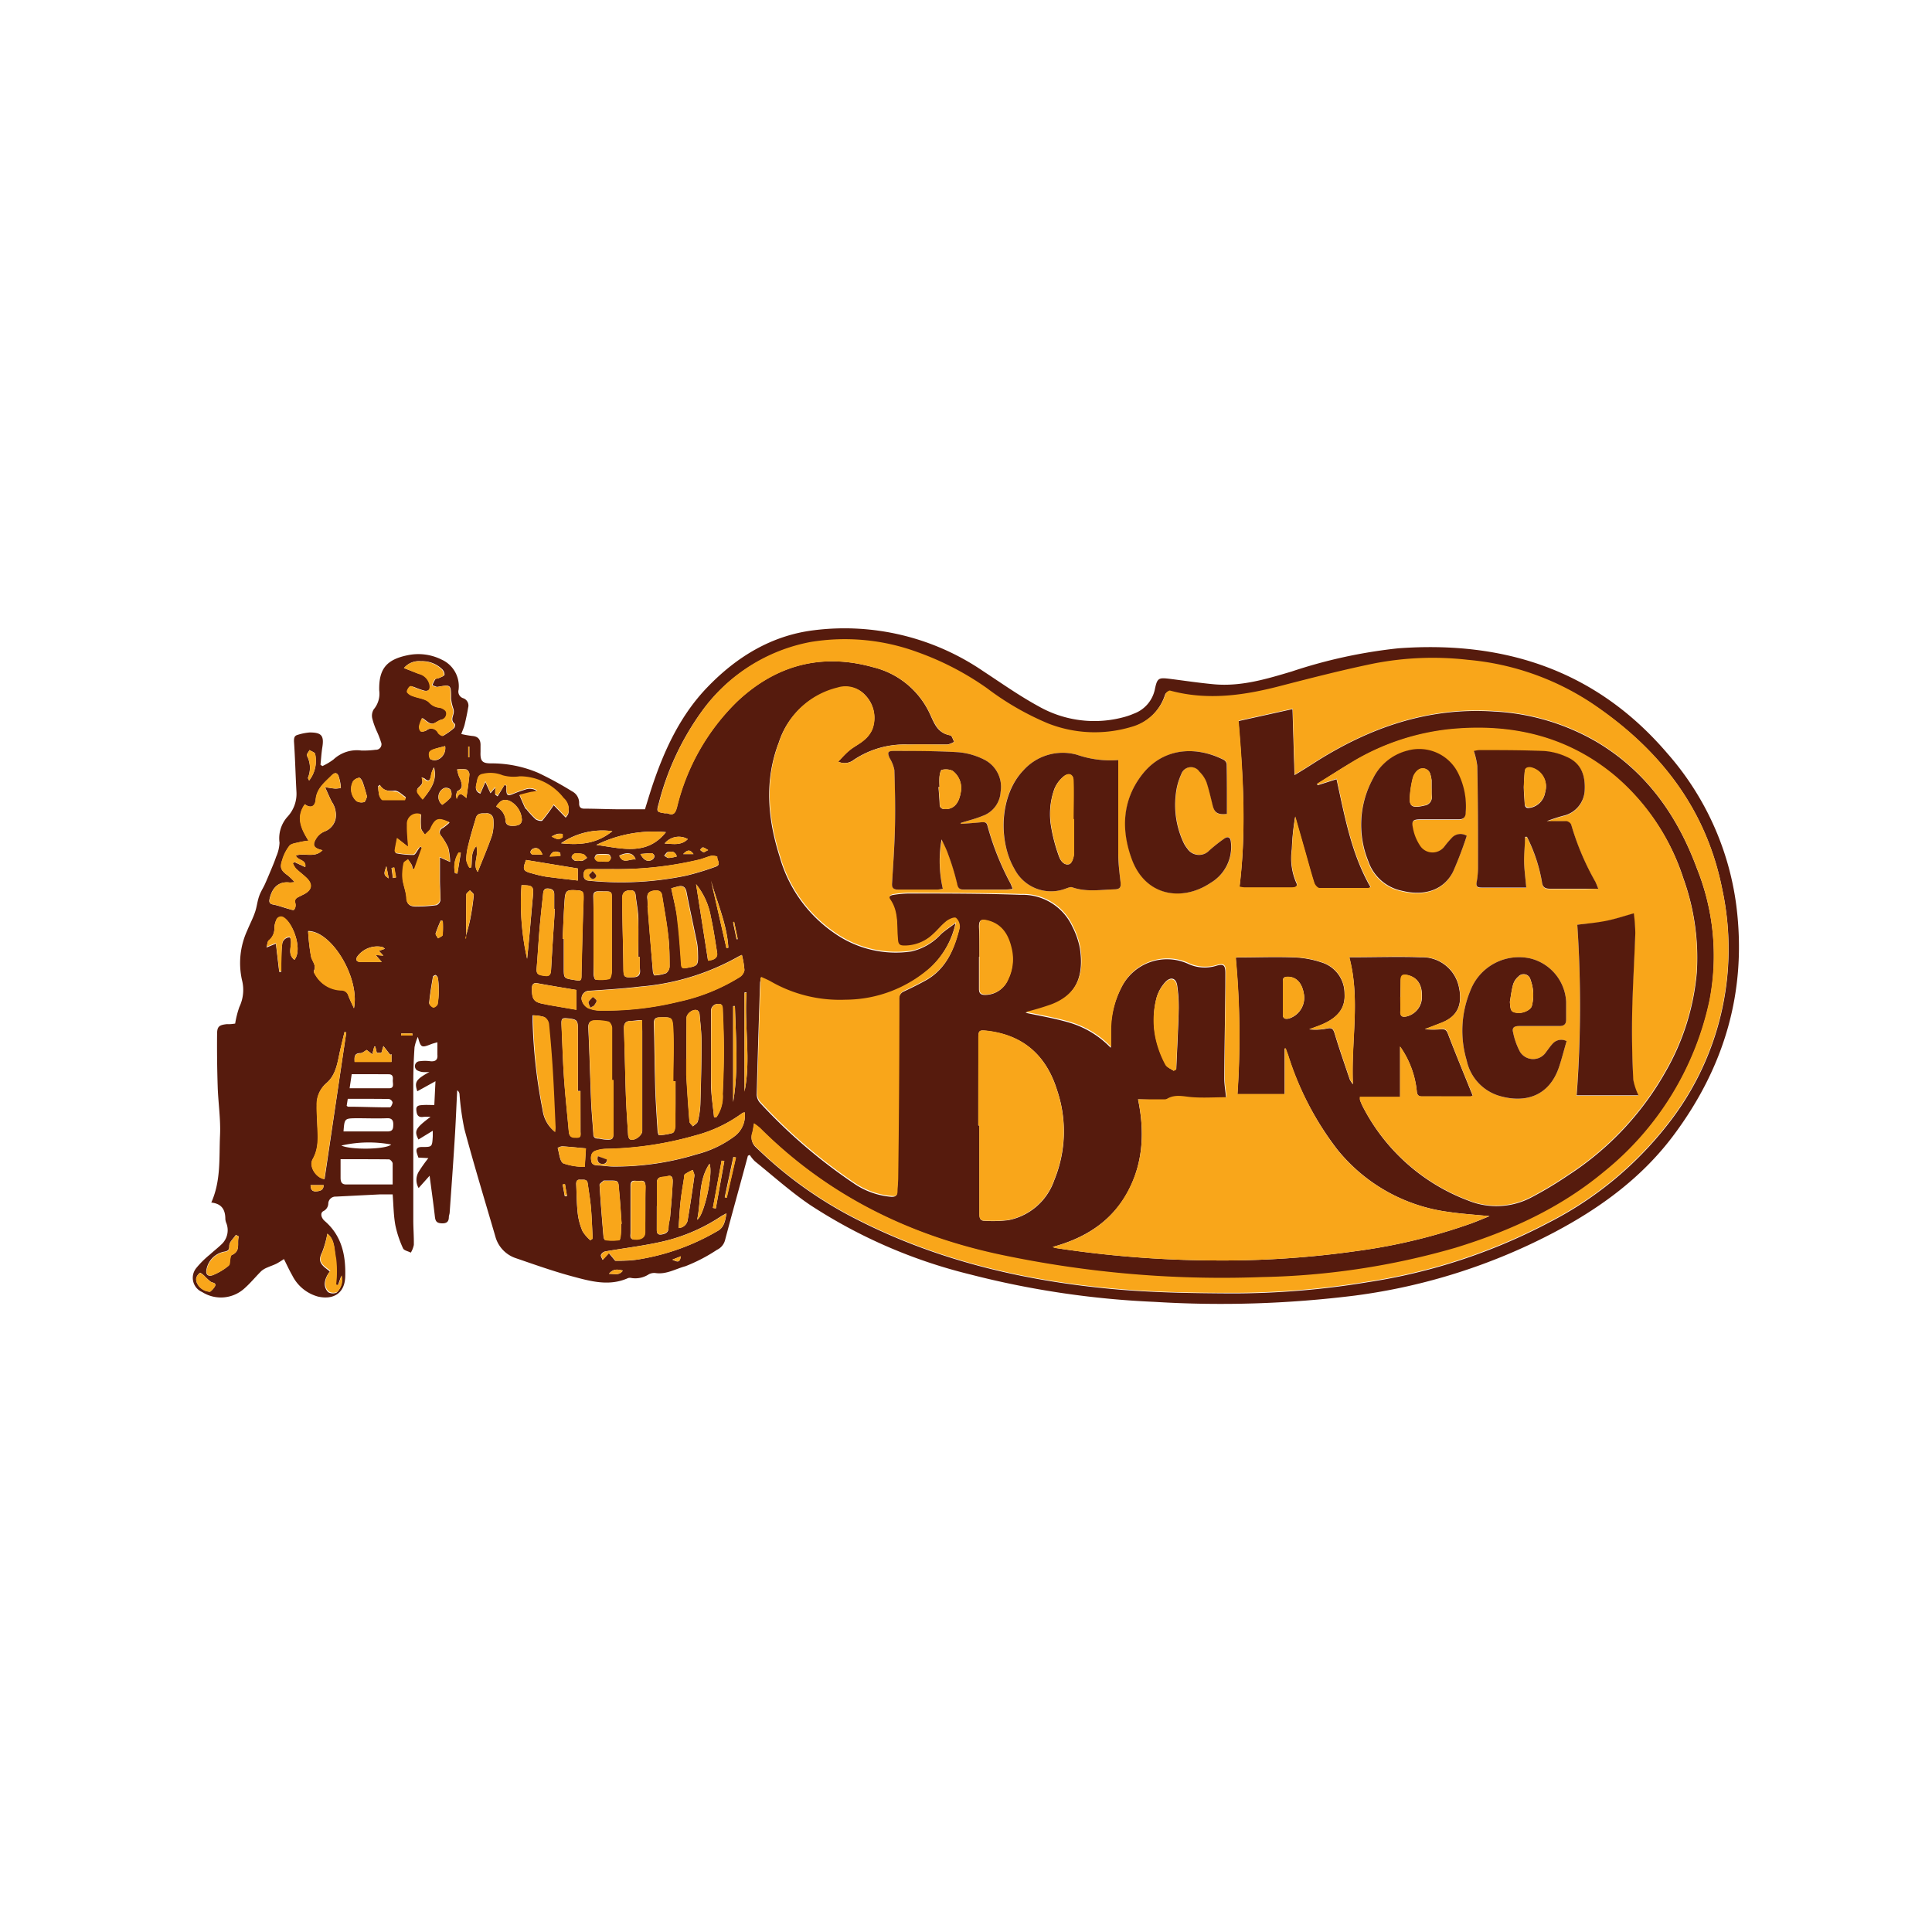 <svg xmlns="http://www.w3.org/2000/svg" viewBox="0 0 250 250"><defs><style>.a{fill:#561b0d;}.b{fill:#f9a61a;}</style></defs><title>Midscale</title><path class="a" d="M30.43,132.45a12.5,12.5,0,0,1,.54-2.14,5.12,5.12,0,0,0,.34-3.5,10.09,10.09,0,0,1,.68-6.4c.32-.79.73-1.55,1-2.35.23-.63.29-1.33.51-2s.52-1.08.77-1.63.56-1.29.83-1.94.45-1.07.63-1.62a5,5,0,0,0,.44-1.82,4.19,4.19,0,0,1,1-3.33,4.35,4.35,0,0,0,1.19-3.26c-.12-2.18-.17-4.36-.32-6.54,0-.48.07-.72.48-.83a7,7,0,0,1,1.55-.31c1.54,0,1.88.41,1.64,1.92-.12.75-.16,1.5-.24,2.26l.25.17a7.85,7.85,0,0,0,1.44-.86,4.43,4.43,0,0,1,3.61-1.15,11.92,11.92,0,0,0,1.83-.1.71.71,0,0,0,.7-1,11.71,11.71,0,0,0-.55-1.41A9.84,9.84,0,0,1,48.18,93a1.57,1.57,0,0,1,.18-1.21,3.13,3.13,0,0,0,.71-2.45c-.06-2.79.94-4,3.71-4.56a6.72,6.72,0,0,1,4.36.57,3.77,3.77,0,0,1,2.2,3.91.9.9,0,0,0,.57,1.08,1,1,0,0,1,.67,1.22c-.12.73-.28,1.46-.45,2.18-.09.38-.26.74-.44,1.24a12.57,12.57,0,0,0,1.39.25c.82.05,1.13.5,1.1,1.26,0,.27,0,.53,0,.8-.05,1.19.21,1.5,1.4,1.49A15.4,15.4,0,0,1,69.63,100a44.72,44.72,0,0,1,4.4,2.4,1.68,1.68,0,0,1,.91,1.57c0,.46.19.67.66.67,1.44,0,2.88.07,4.32.08,1.14,0,2.29,0,3.54,0,.26-.84.54-1.77.84-2.7,1.59-4.83,3.69-9.43,7.26-13.12,3.76-3.9,8.28-6.68,13.78-7.35a31.8,31.8,0,0,1,21.84,5.27c2.38,1.56,4.72,3.22,7.22,4.58a14.59,14.59,0,0,0,11.15,1.36,8.19,8.19,0,0,0,1.13-.4,4.27,4.27,0,0,0,2.76-3.17c.31-1.48.48-1.53,2-1.34,1.9.24,3.8.53,5.71.7,3.48.3,6.75-.69,10-1.66a65.13,65.13,0,0,1,13.8-3c13.71-1,25.59,2.83,34.78,13.57a37,37,0,0,1,8.95,19.73c1.39,11-1.5,20.81-8.05,29.62-4.09,5.51-9.48,9.46-15.49,12.64a76.64,76.64,0,0,1-25.76,8.19,139.91,139.91,0,0,1-26,.82,115.12,115.12,0,0,1-23.84-3.55,66.68,66.68,0,0,1-20.73-9c-2.5-1.7-4.78-3.75-7.14-5.65a4.76,4.76,0,0,1-.65-.81l-.24.1-.67,2.48c-.76,2.8-1.54,5.6-2.28,8.41a1.92,1.92,0,0,1-1.06,1.29,21.42,21.42,0,0,1-4.08,2.12c-1.24.33-2.43,1.07-3.81.89a1.5,1.5,0,0,0-.92.15,3.18,3.18,0,0,1-2.21.49.9.9,0,0,0-.47,0c-2.46,1.11-4.89.41-7.27-.23s-4.83-1.51-7.22-2.33a4.08,4.08,0,0,1-2.7-2.85c-1.35-4.62-2.76-9.24-4-13.88a34.83,34.83,0,0,1-.63-4.51.64.64,0,0,0-.3-.49c-.11,2.14-.19,4.29-.33,6.43-.19,3.11-.42,6.22-.64,9.33,0,.21-.1.42-.11.63,0,.58-.26.84-.89.82s-.84-.23-.91-.82c-.2-1.76-.45-3.52-.69-5.34l-1.42,1.59a2.07,2.07,0,0,1,0-2.09,19.2,19.2,0,0,1,1.26-1.78l-1.29-.07c-.08-.23-.16-.45-.22-.68-.13-.58.23-.69.69-.69,1.31,0,1.31,0,1.39-1.38,0-.11,0-.21,0-.32s0-.15,0-.4l-1.85,1.13c-.58-1.11-.41-1.45,1.56-2.93a6.44,6.44,0,0,0-.9,0c-.77.13-.9-.34-.94-.93s.5-.57.88-.6.94,0,1.45,0l.15-3.08L54,141.21c-.4-1.19-.19-1.53,1.57-2.5a4.68,4.68,0,0,1-1,0c-.28-.07-.67-.18-.77-.39a.64.64,0,0,1,.52-1,5.06,5.06,0,0,1,1.35,0c.64.07,1-.15.93-.83,0-.5,0-1,0-1.62-.32.09-.57.15-.8.24-1.28.5-1.34.47-1.73-.94a5.69,5.69,0,0,0-.43,1.34c-.1,1.49-.16,3-.16,4.47q0,9,0,17.93c0,1.06.09,2.12.07,3.18a3.15,3.15,0,0,1-.39,1c-.34-.18-.86-.27-1-.54a13.84,13.84,0,0,1-1-3c-.23-1.25-.24-2.55-.35-4-.54,0-1.06,0-1.58,0l-5.75.29a.94.94,0,0,0-1,.87,1.12,1.12,0,0,1-.62,1c-.48.24-.29.9.16,1.29,2.23,1.92,2.74,4.49,2.65,7.23-.07,2.08-1.48,3-3.51,2.55a5.27,5.27,0,0,1-3.35-2.76c-.37-.64-.68-1.32-1.07-2.1a10.82,10.82,0,0,1-.93.58c-.39.2-.81.33-1.21.51a2.74,2.74,0,0,0-.78.46c-.74.73-1.4,1.55-2.17,2.23a4.53,4.53,0,0,1-5.49.49,2,2,0,0,1-.75-3.12,12,12,0,0,1,1.75-1.73c.49-.45,1-.84,1.5-1.32a2.5,2.5,0,0,0,.64-2.72,1.7,1.7,0,0,1-.14-.54c0-1.16-.41-2-1.82-2.15,1.27-2.84,1-5.79,1.13-8.67.1-2.09-.23-4.2-.3-6.3q-.11-3.4-.08-6.8c0-1,.24-1.21,1.29-1.32C29.78,132.55,30.15,132.49,30.43,132.45Zm116.83,9.8c.83,4,.73,8.12-1.32,11.94s-5.47,6-9.71,7.16a1.59,1.59,0,0,0,.3.13,140.19,140.19,0,0,0,20.38,1.62,123.65,123.65,0,0,0,18.89-1.25,73,73,0,0,0,14.56-3.53c.75-.27,1.48-.59,2.39-.95-2-.2-3.68-.3-5.39-.56a22.16,22.16,0,0,1-14.34-8.1,39.36,39.36,0,0,1-6.33-12.13c-.11-.3-.22-.6-.33-.9l-.13,0v5.91h-6.11a109.77,109.77,0,0,0-.22-17.64,1,1,0,0,1,.28-.06c2.45,0,4.91-.1,7.36,0a12.7,12.7,0,0,1,3.51.66,4.19,4.19,0,0,1,2.93,4c.14,2-1,3.12-2.63,3.89-.63.3-1.3.51-1.94.76a7.55,7.55,0,0,0,2.32-.11c.71-.16.82.17,1,.74.6,2,1.27,3.89,1.92,5.83a4.23,4.23,0,0,0,.41.65c-.26-5.58,1-10.94-.47-16.44,3.17,0,6.23-.1,9.29,0a4.84,4.84,0,0,1,4.88,3.76c.55,2.41-.2,3.9-2.19,4.7-.73.29-1.47.57-2.2.85a10.54,10.54,0,0,0,2.16,0c.43,0,.63.09.81.54.94,2.46,1.95,4.89,2.93,7.33l.3.73c-.13.06-.2.11-.27.11H184c-.45,0-.63-.21-.67-.69a12.09,12.09,0,0,0-2.16-5.77V142H176a1.63,1.63,0,0,0,0,.39,8.69,8.69,0,0,0,.35.81A25.36,25.36,0,0,0,190,155.36a9.65,9.65,0,0,0,8.21-.44,48.45,48.45,0,0,0,4.72-2.84,38.38,38.38,0,0,0,12.63-13.46,31.07,31.07,0,0,0,4-12.72,30.2,30.2,0,0,0-1.74-12.26A28.9,28.9,0,0,0,209,100.48c-6.19-5.19-13.42-6.84-21.3-6.08a30.8,30.8,0,0,0-12.44,4.06c-1.65.94-3.23,2-4.84,3l.09.15,2.44-.78c1.07,4.88,1.92,9.68,4.41,14-.2.08-.27.14-.34.14-2.11,0-4.22,0-6.32,0-.22,0-.56-.38-.64-.65-.41-1.29-.76-2.6-1.13-3.91l-1.34-4.7a31.14,31.14,0,0,0-.43,4.19,8,8,0,0,0,.53,4.23c.3.56,0,.76-.57.76h-6.16a3.19,3.19,0,0,1-.58-.1c.92-7.22.47-14.36-.13-21.48l7-1.55.26,8.54c1-.6,1.76-1.08,2.54-1.58,7.09-4.53,14.69-7.21,23.25-6.65a29.32,29.32,0,0,1,13.28,3.92c6.42,3.81,10.47,9.53,13,16.39a30.34,30.34,0,0,1,1.64,17.12,38.84,38.84,0,0,1-13.64,22.19c-5.66,4.72-12.24,7.7-19.23,9.85a96.41,96.41,0,0,1-25,3.79,138.3,138.3,0,0,1-17.75-.47,139.59,139.59,0,0,1-15.78-2.36c-12.06-2.53-22.7-7.73-31.47-16.5a7.66,7.66,0,0,0-.77-.58c-.09.51-.14.87-.23,1.22a1.69,1.69,0,0,0,.48,1.83,52.76,52.76,0,0,0,13.24,9.43c10.34,5.25,21.43,7.84,32.88,8.9,5.09.47,10.22.54,15.33.57a107,107,0,0,0,17.75-1.46,74,74,0,0,0,23.42-7.72,46,46,0,0,0,15.31-12.63,36.67,36.67,0,0,0,7.1-30.48c-2.07-10.46-8.15-18.2-16.84-24a34.52,34.52,0,0,0-16.14-5.6,39.91,39.91,0,0,0-12.25.49c-3.93.83-7.83,1.78-11.71,2.81-4.82,1.28-9.64,2-14.58.68-.15,0-.51.22-.57.4a6.42,6.42,0,0,1-4.48,4.31,16.5,16.5,0,0,1-10.74-.46,36.22,36.22,0,0,1-7.88-4.54,37.19,37.19,0,0,0-9-4.68,27.23,27.23,0,0,0-13.84-1.32,22.4,22.4,0,0,0-14,8.86,35,35,0,0,0-5.59,11.94c-.31,1.07-.29,1.09.8,1.27a1.47,1.47,0,0,1,.32,0c.79.32,1,0,1.23-.78a28.39,28.39,0,0,1,7.82-13.72c5-4.7,10.92-6.27,17.58-4.4a10.93,10.93,0,0,1,7.32,6c.61,1.32,1,2.51,2.64,2.81.22,0,.35.55.52.84a2.71,2.71,0,0,1-.87.35c-1.73,0-3.47,0-5.2,0a11.8,11.8,0,0,0-6.95,2,1.91,1.91,0,0,1-2,.21c.57-.57,1-1.09,1.53-1.51s1.27-.79,1.83-1.28a3.76,3.76,0,0,0,1.05-1.37A4.21,4.21,0,0,0,112,90a3.42,3.42,0,0,0-3.68-.93,10.53,10.53,0,0,0-7.54,7c-1.9,4.93-1.45,9.89.11,14.8a17.85,17.85,0,0,0,7.15,9.93,13.8,13.8,0,0,0,9.88,2.32,7.5,7.5,0,0,0,3.87-2.26c.52-.47,1.13-.86,1.86-1.41a11.12,11.12,0,0,1-3.32,5.84,16.68,16.68,0,0,1-11,4.18,17.9,17.9,0,0,1-9.66-2.37c-.38-.21-.78-.37-1.24-.59,0,.34-.07.49-.08.65-.15,4.83-.31,9.65-.43,14.48a1.68,1.68,0,0,0,.42,1.06,68.55,68.55,0,0,0,12.11,10.41,10,10,0,0,0,4.92,1.76c.47,0,.7-.12.71-.61s.09-1.22.09-1.84q.09-11.53.15-23.05a1.07,1.07,0,0,1,.7-1.1c.89-.42,1.78-.86,2.64-1.33,2.7-1.45,3.8-4,4.48-6.78a1.49,1.49,0,0,0-.49-1.28c-.22-.15-.9.13-1.23.4-.63.49-1.13,1.13-1.72,1.67a5.36,5.36,0,0,1-3.76,1.51c-.51,0-.74-.13-.79-.7-.16-1.78.16-3.65-1-5.27-.29-.42.06-.64.45-.69a14.36,14.36,0,0,1,1.91-.18c4.85,0,9.71,0,14.56.17a7.09,7.09,0,0,1,6.67,4.07,10.39,10.39,0,0,1,1,2.86c.5,3.33-.26,6-3.71,7.33a34.42,34.42,0,0,1-3.34,1c1.55.34,3.6.68,5.59,1.25a12.21,12.21,0,0,1,5.45,3.29c0-.91,0-1.6,0-2.28a12.25,12.25,0,0,1,1.34-5.46,6.6,6.6,0,0,1,8.65-3.14,5.06,5.06,0,0,0,3.57.29c1.06-.33,1.28-.12,1.27,1,0,4.51-.12,9-.14,13.52,0,.79.14,1.58.24,2.57-1.5,0-2.94.07-4.36,0-1.14-.08-2.27-.46-3.36.21a.8.8,0,0,1-.39.06Zm-20.67,3.39h.15q0,2.4,0,4.8c0,2.21,0,4.43,0,6.64,0,.48.06.89.64.89a17,17,0,0,0,3.1-.08,7.87,7.87,0,0,0,5.94-5.17,16.59,16.59,0,0,0,.37-11.64c-1.39-4.47-4.34-7.15-9.09-7.69-1-.11-1.09-.06-1.09,1Q126.59,140,126.59,145.63ZM96,123.57a4.11,4.11,0,0,0-.41.18,31,31,0,0,1-12.73,3.91c-2.17.26-4.35.39-6.53.54a1,1,0,0,0-1.07,1.12,1.63,1.63,0,0,0,.81,1.1,4,4,0,0,0,1.7.33,40,40,0,0,0,10.06-1.15,24.77,24.77,0,0,0,7.89-3.18,1.35,1.35,0,0,0,.61-.89A11,11,0,0,0,96,123.57Zm-41.61-14,.24.13-1,2.8-.25-.07a1.44,1.44,0,0,0-.07-.45c-.14-.26-.32-.49-.48-.74-.2.19-.54.35-.58.56a6.85,6.85,0,0,0-.14,1.95c.09.84.46,1.66.5,2.5s.54,1.05,1.18,1.06a19.62,19.62,0,0,0,2.7-.18.84.84,0,0,0,.5-.63c0-.82-.05-1.65-.06-2.47,0-1,0-2,0-3.08l1.32.59a8.69,8.69,0,0,0-.24-1.83,8.14,8.14,0,0,0-.94-1.57.62.62,0,0,1,.25-1,6.87,6.87,0,0,0,.86-.7c-1.43-.65-1.79-.53-2.39.69a1.17,1.17,0,0,1-.14.29c-.2.22-.42.42-.63.63-.19-.3-.48-.58-.53-.9a11.51,11.51,0,0,1,0-1.74,1.33,1.33,0,0,0-1.79,1.36c0,.89.08,1.78.14,2.84l-1.43-1.12c-.12.61-.23,1.11-.3,1.62,0,.1.1.29.18.31a11.35,11.35,0,0,0,2.21.21c.25,0,.47-.54.71-.83A1.37,1.37,0,0,1,54.4,109.55Zm-16.28,4.58a4.44,4.44,0,0,1-.63.05c-1.42-.18-2.27.65-2.6,2.13-.09.39,0,.63.46.72.67.12,1.32.38,2,.56.24.07.64.21.71.11a1,1,0,0,0,.17-.79c-.16-.48.05-.69.42-.87l.72-.36c1-.54,1.13-1.29.3-2.1-.44-.43-.94-.79-1.38-1.21a2.83,2.83,0,0,1-.39-.66l.18-.19,1.42.66c.17-1-1-.83-1.22-1.49,1.11-.39,2.43.37,3.45-.69-1.19-.27-1.37-.67-.75-1.61a2.31,2.31,0,0,1,1-.81,2.25,2.25,0,0,0,1.46-1.65,3,3,0,0,0-.49-2.19c-.28-.54-.51-1.11-.87-1.89.65.09,1,.16,1.37.18a3.37,3.37,0,0,0,.67-.09,5.51,5.51,0,0,0-.33-1.62c-.32-.58-.75-.12-1,.15-.87.85-1.8,1.61-1.92,3-.08.93-.69,1.13-1.4.59-1.17,1.66-.49,3.15.47,4.71a10.81,10.81,0,0,0-1.11.18c-.47.13-1.08.17-1.36.49a5.43,5.43,0,0,0-.93,1.84c-.34,1-.16,1.36.74,2A8.8,8.8,0,0,1,38.12,114.13Zm58.24,29.79a1.16,1.16,0,0,0-.29.09,18,18,0,0,1-6.09,2.9,44.61,44.61,0,0,1-11.57,1.74,4.43,4.43,0,0,0-1.32.24c-.58.21-.65.72-.58,1.26s.46.63.93.64,1.22.13,1.83.14a35.82,35.82,0,0,0,10.86-1.57A13.94,13.94,0,0,0,95,147.07,3.33,3.33,0,0,0,96.36,143.92Zm-17-4.15h-.15c0-2.24,0-4.47,0-6.71,0-.29-.25-.77-.47-.84a7,7,0,0,0-1.73-.17c-.65,0-.91.26-.87,1,.15,3.16.23,6.33.36,9.5.06,1.36.19,2.71.28,4.06,0,.38.07.68.55.7.32,0,.63.11.94.13,1,.07,1.11,0,1.12-1C79.41,144.19,79.4,142,79.4,139.77Zm8,.14h-.26c0-2.26.09-4.53,0-6.79-.08-1.56-.21-1.53-1.72-1.49-.59,0-.78.22-.76.81.08,2.82.1,5.65.18,8.47.06,1.81.19,3.61.3,5.42a1.21,1.21,0,0,0,.17.55,7.47,7.47,0,0,0,1.77-.29c.19-.07.32-.55.33-.85C87.43,143.8,87.41,141.85,87.41,139.91Zm39.33-16.12h0c0,1.38,0,2.77,0,4.15,0,.6.25.79.82.78a3.21,3.21,0,0,0,2.94-2,5.94,5.94,0,0,0,.41-4c-.4-1.75-1.26-3.17-3.17-3.62-.81-.19-1,0-1,.81C126.74,121.18,126.74,122.49,126.74,123.79ZM65.29,101.56l.23.12c0,.12,0,.25,0,.37,0,.88.14,1,.93.67a13.74,13.74,0,0,1,1.5-.54,1.63,1.63,0,0,1,1.56.2,4,4,0,0,1-.79.16c-.5.11-1,.24-1.5.37.24.54.47,1.09.72,1.63,0,.07.11.11.17.17A11.86,11.86,0,0,0,69.29,106c.21.18.77.3.88.19a24.15,24.15,0,0,0,1.48-2l1.55,1.61a3.12,3.12,0,0,0,.31-.44,1.89,1.89,0,0,0-.57-2,7.21,7.21,0,0,0-5.68-2.8,5.29,5.29,0,0,1-2.21-.13,4.23,4.23,0,0,0-2.55-.2c-.75.11-.71.73-.84,1.19s-.19,1,.5,1.28l.65-1.5.66,1.45.61-.72v.89l.31.23ZM83.1,132c-.57,0-1,.09-1.46.11-.64,0-.93.29-.9,1,.11,2.87.15,5.75.25,8.62.06,1.7.18,3.4.29,5.1,0,.21.1.53.25.6.54.27,1.58-.48,1.58-1.1q0-6.43,0-12.87C83.1,133.07,83.1,132.62,83.1,132Zm68.79,6.52.32-.18c.11-2.6.25-5.2.32-7.8a19.94,19.94,0,0,0-.19-2.95c-.12-1-.8-1.27-1.51-.55a5,5,0,0,0-1.15,2,11.23,11.23,0,0,0,0,5.77,12.94,12.94,0,0,0,1.13,2.86C151,138.13,151.51,138.3,151.89,138.57Zm-76.78,2.65h-.33c0-2.69,0-5.38,0-8.07,0-1.07-.14-1.2-1.22-1.32-.85-.1-.94,0-.9.82.11,2.31.17,4.63.33,6.94s.42,4.61.62,6.91c.06.73.57.76,1.09.75s.41-.51.42-.84C75.12,144.67,75.11,142.94,75.11,141.21ZM45.8,130.47c.79-3.9-2.87-10-5.93-10a26.56,26.56,0,0,0,.38,3.3c.14.61.72,1.11.37,1.84-.06.11.08.35.18.5a4,4,0,0,0,3.32,2,.92.92,0,0,1,.94.66C45.26,129.33,45.5,129.81,45.8,130.47Zm33.36-18c-1,0-1.92,0-2.88,0-.49,0-.74.15-.76.68s.19.78.73.82a41.58,41.58,0,0,0,12.56-.66,35.34,35.34,0,0,0,3.81-1.16c.77-.27.11-.86.2-1.29a2,2,0,0,0-.73-.12c-.52.11-1,.33-1.52.48A45.78,45.78,0,0,1,79.17,112.46ZM44.81,133.59l-.23-.05c-.2.83-.4,1.66-.59,2.49-.33,1.5-.51,3.09-1.79,4.16A3.61,3.61,0,0,0,41,143c0,.8,0,1.6.07,2.39.07,1.56.25,3.11-.59,4.59-.54,1,.44,2.44,1.52,2.59Zm27,12.89c0-.36.06-.56,0-.76-.11-2.4-.21-4.79-.35-7.19q-.19-3-.49-6.05a1.25,1.25,0,0,0-.57-.88,5.27,5.27,0,0,0-1.48-.22c0,.32,0,.57,0,.83a68.17,68.17,0,0,0,1.29,11.41A4.31,4.31,0,0,0,71.85,146.49Zm1-25h.14q0,1.88,0,3.76c0,1.35,0,1.35,1.29,1.56,1,.17,1,.17,1-.85.08-3.2.15-6.39.27-9.58,0-1,0-1.13-1.06-1.18s-1.29.06-1.38,1.12C72.94,118,72.9,119.76,72.8,121.49Zm16,15.55h0c0,.69,0,1.39,0,2.08.12,2,.25,4,.41,6,0,.23.29.43.44.65.22-.22.58-.4.64-.65a10.6,10.6,0,0,0,.33-2.2c.08-2.69.15-5.37.15-8.06,0-1.19-.15-2.39-.25-3.58a.72.72,0,0,0-.26-.52c-.53-.27-1.43.37-1.43,1Q88.81,134.4,88.82,137ZM52.27,86.45c.72.27,1.35.53,2,.75a1.83,1.83,0,0,1,1.37,1.41c.1.55-.14.86-.68.77a9.22,9.22,0,0,1-1.27-.44c-.21-.07-.55-.2-.64-.11s-.4.58-.32.74a1.43,1.43,0,0,0,.76.51c.7.28,1.59.33,2.09.81a2,2,0,0,0,1.3.67c.33,0,.83.3.9.56a.8.8,0,0,1-.66,1c-.43.12-.83.54-1.23.52s-.75-.43-1.23-.73a5.12,5.12,0,0,0-.37,1,.87.87,0,0,0,.19.71c.13.1.51,0,.7-.1a1,1,0,0,1,1.57.34c.13.18.49.41.6.35a8.9,8.9,0,0,0,1.41-1c.11-.1.17-.49.09-.55-.51-.4-.28-.84-.16-1.3a1.36,1.36,0,0,0,0-.59,6.35,6.35,0,0,1-.32-1.34c0-1.87,0-1.86-1.75-1.55-.2,0-.44-.14-.66-.22a3.63,3.63,0,0,1,.37-.76c.1-.12.35-.1.52-.18s.64-.24.67-.41a1,1,0,0,0-.34-.75,3.69,3.69,0,0,0-2.71-1A2.52,2.52,0,0,0,52.27,86.45Zm24.54,34.61c0,1.68,0,3.35,0,5,0,.24.13.67.22.68a5.32,5.32,0,0,0,1.78-.07c.2-.05.34-.66.34-1,0-2.9,0-5.8,0-8.7,0-1.88.21-1.59-1.68-1.64-.52,0-.7.16-.7.69C76.82,117.71,76.81,119.38,76.81,121.06Zm7-3.68c.22,2.73.44,5.52.67,8.3,0,.19.15.54.2.54a4.78,4.78,0,0,0,1.52-.29,1.13,1.13,0,0,0,.44-.89c0-1.38,0-2.77-.2-4.15-.19-1.69-.51-3.36-.77-5-.08-.52-.38-.69-.9-.65-.7.06-1.1.3-1,1.09A7.83,7.83,0,0,1,83.79,117.38ZM94,157c-.4.22-.59.31-.76.43a23,23,0,0,1-8,3.33c-2.28.49-4.61.77-6.91,1.17a.84.84,0,0,0-.57.45c-.06.18.14.44.21.65l.81-.88.83,1c.77,0,1.78,0,2.78-.15a29.39,29.39,0,0,0,10.39-3.67C93.65,158.9,93.85,158.08,94,157ZM82.79,123.83h-.18c0-1.6,0-3.2,0-4.8,0-1.06-.24-2.11-.35-3.17-.06-.6-.4-.72-.94-.64-.9.13-.79.86-.79,1.42,0,2.88.1,5.76.15,8.63,0,1.2.07,1.24,1.28,1.18.63,0,.92-.28.86-.94S82.79,124.39,82.79,123.83Zm9.61,20.73h.29a4.69,4.69,0,0,0,.81-3c.08-1.89.15-3.77.15-5.66,0-1.72-.07-3.45-.14-5.17,0-.37,0-.89-.6-.82a.88.88,0,0,0-.9,1c0,3.27,0,6.55,0,9.82C92.07,142,92.27,143.28,92.4,144.57ZM44.07,150c0,.87,0,1.64,0,2.4,0,.56.16.87.74.87h6c0-1,0-1.84,0-2.71,0-.2-.31-.54-.48-.54C48.27,150,46.22,150,44.07,150Zm42.79-35.08c.3,1.47.65,2.77.82,4.11.24,1.9.35,3.81.49,5.71,0,.47.2.59.65.51,1.49-.25,1.55-.31,1.5-1.84a8.25,8.25,0,0,0-.11-1.35c-.45-2.21-.94-4.41-1.37-6.62-.12-.63-.45-.87-1-.76C87.46,114.77,87.13,114.88,86.86,114.94Zm-15.06,2.7h-.08c0-.64,0-1.28,0-1.92,0-.46-.22-.65-.67-.72-.77-.12-.74.44-.79.89-.17,1.56-.34,3.12-.47,4.69s-.21,3.19-.35,4.78c-.08.85.5.83,1.06.93s.77-.19.81-.75C71.45,122.91,71.63,120.28,71.8,117.65Zm8.57,40.73h.06c-.1-1.38-.17-2.76-.31-4.14-.15-1.57.1-1.45-1.84-1.45-.05,0-.13,0-.16,0-.2.19-.55.39-.54.58.14,2.23.32,4.45.51,6.67,0,.16.14.45.23.45a7.19,7.19,0,0,0,1.8,0c.13,0,.19-.64.23-1A11,11,0,0,0,80.37,158.38ZM61.82,112.83c.64-1.62,1.31-3.17,1.86-4.76a5.75,5.75,0,0,0,.17-2,.84.84,0,0,0-1-.82c-.46,0-1.06-.09-1.26.57-.36,1.19-.73,2.39-1,3.59a7.61,7.61,0,0,0-.25,1.88,2.84,2.84,0,0,0,.42,1l.23-.06c.14-.88-.12-1.88.66-2.76C62,110.72,61.1,111.85,61.82,112.83ZM74.59,128.1c-1.67-.28-3.34-.55-5-.86-.63-.12-.76.2-.76.7,0,1.44.29,1.78,1.7,2l.47.1,3.6.62Zm8.92,28.39c0-1,0-1.92,0-2.88,0-.47,0-.89-.67-.81s-1.26-.32-1.25.71c0,2,0,4,0,6,0,.36-.16.86.49.88.89,0,1.37-.28,1.38-.93C83.52,158.46,83.5,157.48,83.51,156.49Zm1.48-.43c0,1,0,2.08,0,3.11,0,.53.25.65.7.56s.82-.26.82-.86.17-1,.22-1.58c.13-1.45.25-2.9.32-4.36,0-.34,0-.94-.64-.73s-1.41-.13-1.41.9S85,155.07,85,156.06ZM181.22,129h0c0,.64,0,1.28,0,1.91s.23.7.72.63A2.58,2.58,0,0,0,184,129c.05-1.56-.58-2.5-1.8-2.8-.65-.16-.92.11-.94.69S181.22,128.28,181.22,129Zm-15.22.06c0,.72,0,1.44,0,2.16,0,.56.24.68.75.59a2.81,2.81,0,0,0,1.95-3.29c-.25-1.39-1-2.13-2.08-2.12-.43,0-.64.13-.62.6C166,127.67,166,128.37,166,129.06ZM77.17,109.33c3.3.45,6.53,1.46,9-1.65A16.84,16.84,0,0,0,77.17,109.33Zm-.78,51.16.3-.21c-.07-1.35-.11-2.7-.23-4.05-.09-1-.27-2.06-.41-3.08-.09-.65-.6-.46-1-.5s-.51.27-.49.62c.06,1.25.06,2.51.2,3.75a8.23,8.23,0,0,0,.62,2.3A5,5,0,0,0,76.39,160.49ZM38.1,124.2c1.09-1.35-.2-4.76-1.33-5.38a.66.66,0,0,0-1.05.32,2.84,2.84,0,0,0-.22.92,2,2,0,0,1-.74,1.69c-.16.12-.16.46-.28.86l1.22-.5.43,3.65.27,0c0-.34,0-.68,0-1,0-.85,0-1.7.11-2.54a1,1,0,0,1,1-.93C38,122.18,37,123.35,38.1,124.2Zm36.67-11.82-6.7-1.1c-.49,1.26-.4,1.44.82,1.75a16.06,16.06,0,0,0,1.7.4c1.37.19,2.75.34,4.18.51Zm15.3,2,1.54,9.88c.85,0,1.27-.38,1.18-1-.25-1.55-.47-3.1-.81-4.63A9.19,9.19,0,0,0,90.07,114.41ZM42.36,159.64A13,13,0,0,1,41.7,162c-.42.86-.44,1.33.31,2l.67.53c-.77,1-.89,2-.21,2.68a1.21,1.21,0,0,0,1.08.06,2.15,2.15,0,0,0,.6-2.16l-.44,1.26-.28-.07a14.37,14.37,0,0,0,0-3.4C43.25,161.71,43.33,160.37,42.36,159.64Zm25.13-45.1a32.94,32.94,0,0,0,.72,9.52c.29-2.66.49-5.33.74-8C69.07,114.66,69,114.57,67.48,114.54Zm-23,31.87c1.92,0,3.78,0,5.63,0,.71,0,.76-.35.77-.88s-.16-.86-.82-.83c-1.3.05-2.61,0-3.91,0C44.58,144.72,44.58,144.72,44.45,146.41ZM45.51,139l-.27,1.82c1.79,0,3.46,0,5.13,0,.71,0,.42-.68.46-1.07s0-.75-.56-.74C48.73,139,47.18,139,45.51,139Zm-14.6,21-.39-.21c-.3.46-.85.93-.85,1.39s-.08.67-.57.77a2.86,2.86,0,0,0-2.36,2.23c-.18.68.12,1.06.78.83a7.72,7.72,0,0,0,2-1.18c.22-.17.18-.68.27-1,0-.15.08-.37.18-.42C31.23,161.88,30.61,160.8,30.91,160Zm56.9-1.1A1.23,1.23,0,0,0,89,157.8c.32-1.88.6-3.77.86-5.66,0-.23-.14-.5-.22-.75a7.17,7.17,0,0,0-1,.54c-.11.09-.1.34-.13.53-.15,1-.33,2-.44,3S87.89,157.71,87.81,158.91Zm-12-10.3c-1-.09-2-.2-3.06-.27a1.36,1.36,0,0,0-.59.21c.21.7.27,1.76.74,2a8.3,8.3,0,0,0,2.76.44ZM64.2,104.38a2.12,2.12,0,0,1,1.22,1.87c.07.65.67.63,1.11.61s1-.15,1-.8a2.91,2.91,0,0,0-1.5-2.38C65.27,103.33,64.73,103.51,64.2,104.38Zm15,3.17a9.48,9.48,0,0,0-6.61,1.57C75.1,109.38,77.24,109.17,79.24,107.55ZM45,142.19l-.14.9c.1.07.14.12.18.12,1.8,0,3.6.09,5.41.08.13,0,.34-.42.35-.64a.65.65,0,0,0-.46-.44C48.6,142.18,46.84,142.19,45,142.19Zm46.8,8.41c-1.47,2.18-1.06,4.75-1.59,7.23C91.1,157.38,92.33,151.83,91.81,150.59ZM47.45,135.86c-.25.14-.52.4-.8.41-.85,0-.79.55-.76,1.13h4.77v-1l-.16.09-.89-1.14-.26.88h-.59l-.19-.81h-.14l-.26,1Zm2.36-13.09a1.89,1.89,0,0,0-.32-.23,3.2,3.2,0,0,0-3.28,1.27c-.28.52.1.66.44.67.89,0,1.78,0,2.75,0l-.79-.91,1,.09-.58-.62ZM47.5,103.1c-.2-.69-.35-1.3-.57-1.9-.08-.22-.31-.57-.43-.56a1.27,1.27,0,0,0-.78.43,2.11,2.11,0,0,0,.43,2.6,1.3,1.3,0,0,0,1,.11C47.29,103.72,47.38,103.33,47.5,103.1Zm12.82,18.31-.11.05c.22-.84.47-1.68.64-2.53.2-1,.36-2.08.46-3.13,0-.18-.32-.4-.5-.6-.17.19-.47.37-.47.56C60.31,117.64,60.32,119.53,60.32,121.41Zm36.28,7-.26,0v12.81C97.19,137.17,96.3,132.8,96.6,128.46Zm-1.5,1.77h-.23V142.6C95.58,138.4,95.21,134.31,95.1,130.22Zm-34.74-27c.15-1.11.3-2,.38-3a.76.76,0,0,0-.4-.62,4.93,4.93,0,0,0-1.2,0c.07.26.12.53.21.79s.18.38.25.58c.17.54.36,1.07-.37,1.41-.14.07-.16.41-.24.63l.12.37C59.49,102.34,59.84,102.87,60.36,103.26Zm-5.81-2.67c.19.84.18.83-.5,1.5a.58.58,0,0,0,0,.54,6.65,6.65,0,0,0,.68.85c1-1.25,1.89-2.43,1.43-4.12a3,3,0,0,0-.39,1.12c-.11.53-.3.83-.83.33A2.26,2.26,0,0,0,54.55,100.59Zm2.22,27.69c0-.54,0-1.1-.11-1.66a.61.61,0,0,0-.3-.38c-.06,0-.32.12-.34.22-.19,1.13-.38,2.25-.49,3.39,0,.18.34.53.54.55s.53-.29.57-.51A10.74,10.74,0,0,0,56.78,128.28Zm-7.59-26.65-.25.17a6.75,6.75,0,0,0,.13,1.12c.06.23.28.59.44.59,1,.06,1.93,0,2.9,0l.11-.29c-.46-.29-.91-.79-1.39-.83C50.37,102.37,49.68,102.39,49.19,101.63Zm-5.12,46.63c1.18.66,5.92.57,6.56-.08A15.86,15.86,0,0,0,44.06,148.26ZM27.19,167.15a2.67,2.67,0,0,0,.61-.67c.25-.51-.27-.46-.54-.63a7.69,7.69,0,0,1-.85-.79c-.17-.15-.48-.4-.53-.36a1.28,1.28,0,0,0-.48.65C25.25,166.15,26.12,167.12,27.19,167.15ZM94,122.69l.25-.06c-.17-3-1.44-5.79-2.24-8.67ZM40,101a4.12,4.12,0,0,0,.78-3.42c0-.21-.47-.35-.73-.52-.12.24-.41.56-.34.72a3.34,3.34,0,0,1,.13,2.88S39.89,100.8,40,101Zm17.24,3.13a5.51,5.51,0,0,0,1.12-1,1.14,1.14,0,0,0-.1-1,.85.85,0,0,0-.8-.15A1.27,1.27,0,0,0,57.23,104.14Zm.37-7.59c-.55.15-1,.25-1.45.41-.24.09-.55.28-.6.47s0,.74.18.84a1.17,1.17,0,0,0,1,0A1.61,1.61,0,0,0,57.6,96.55Zm36.12,53.69-.35-.05-1.13,6.12.38.07ZM86,109.15c1.12.05,2.14.29,3-.57A2.37,2.37,0,0,0,86,109.15Zm-8,2.33a2.58,2.58,0,0,0,.73-.06.59.59,0,0,0,.32-.44c0-.15-.18-.44-.3-.44a7,7,0,0,0-1.49,0c-.13,0-.32.3-.31.46s.21.33.37.4A2.29,2.29,0,0,0,78,111.48Zm17.22,38.3-.33-.07-1.11,5.22.25.05ZM75,111.39v0a1,1,0,0,0,.39,0,4.65,4.65,0,0,0,.58-.38c-.17-.16-.31-.41-.5-.47a2.81,2.81,0,0,0-1.09-.09.61.61,0,0,0-.41.45c0,.16.22.38.4.47A1.71,1.71,0,0,0,75,111.39ZM57.3,119.18l-.27-.07a17.76,17.76,0,0,0-.67,1.7c0,.16.2.4.32.61.21-.15.58-.28.6-.45A14.36,14.36,0,0,0,57.3,119.18Zm24.94-8c-.27-.81-1.06-1-2.11-.46C80.64,111.89,81.49,111.09,82.24,111.22ZM58.88,113l.31.05.44-2.69-.29,0A3.44,3.44,0,0,0,58.88,113Zm24-2.48c.43.85,1,1.07,1.56.7a.6.6,0,0,0,.25-.44c0-.14-.21-.36-.33-.36C83.88,110.4,83.41,110.46,82.86,110.5ZM40.19,153.35c0,.58.21.86.76.81s.91-.18.93-.81Zm30-42.76c-.31-.81-.75-1-1.27-.75a.63.63,0,0,0-.29.42.41.41,0,0,0,.25.31C69.33,110.61,69.77,110.59,70.21,110.59Zm17.38.23c-.21-.7-.7-.66-1.13-.57-.19,0-.34.31-.5.48.19.1.39.29.58.29A5.57,5.57,0,0,0,87.59,110.82Zm-16.47,0,1.42-.1c0-.14,0-.37-.07-.4C72,110.15,71.48,110,71.12,110.87Zm.24-2.62a3,3,0,0,0,.83.39,1,1,0,0,0,.6-.26c.08-.07,0-.28,0-.43a3,3,0,0,0-.65,0A5,5,0,0,0,71.36,108.25ZM53.36,134v-.27H51.91V134ZM78.8,164.83c.73,0,1.31.26,1.8-.42C79.9,164.25,79.37,164.14,78.8,164.83Zm9.61-54.31h1.33C89.31,109.94,89,109.91,88.41,110.51ZM50,112.09c-.38,1-.35,1.16.3,1.57Zm.84,1.53.39-.08L51,112.25l-.34.06ZM60.59,98h.14v-1.4h-.14Zm12.52,55.25-.3.05.27,1.49.29,0ZM91.64,110c-.34-.18-.51-.34-.68-.34s-.25.2-.38.31c.15.11.29.27.45.3S91.33,110.12,91.64,110ZM87,163c.8.39.93.33,1.11-.44Zm8-43.7-.14.07.45,2.17.15,0Z"/><path class="b" d="M147.27,142.25h3.34a.8.8,0,0,0,.39-.06c1.09-.66,2.22-.28,3.36-.21,1.42.1,2.86,0,4.36,0-.1-1-.24-1.78-.24-2.57,0-4.51.1-9,.14-13.52,0-1.1-.21-1.31-1.27-1a5.06,5.06,0,0,1-3.57-.29,6.6,6.6,0,0,0-8.65,3.14,12.25,12.25,0,0,0-1.34,5.46c0,.68,0,1.37,0,2.28a12.21,12.21,0,0,0-5.45-3.29c-2-.57-4-.91-5.59-1.25a34.42,34.42,0,0,0,3.34-1c3.45-1.35,4.22-4,3.71-7.33a10.39,10.39,0,0,0-1-2.86,7.09,7.09,0,0,0-6.67-4.07c-4.85-.15-9.71-.14-14.56-.17a14.36,14.36,0,0,0-1.91.18c-.39.05-.74.27-.45.69,1.13,1.62.81,3.49,1,5.27.05.58.28.69.79.7a5.36,5.36,0,0,0,3.76-1.51c.6-.53,1.1-1.18,1.72-1.67.34-.26,1-.55,1.23-.4a1.49,1.49,0,0,1,.49,1.28c-.68,2.78-1.78,5.32-4.48,6.78-.87.47-1.75.91-2.64,1.33a1.07,1.07,0,0,0-.7,1.1q0,11.53-.15,23.05c0,.61-.08,1.22-.09,1.84s-.24.64-.71.61a10,10,0,0,1-4.92-1.76,68.55,68.55,0,0,1-12.11-10.41,1.68,1.68,0,0,1-.42-1.06c.12-4.83.28-9.65.43-14.48,0-.15,0-.31.08-.65.47.22.87.38,1.24.59a17.9,17.9,0,0,0,9.66,2.37,16.68,16.68,0,0,0,11-4.18,11.12,11.12,0,0,0,3.32-5.84c-.73.55-1.33.94-1.86,1.41a7.5,7.5,0,0,1-3.87,2.26,13.8,13.8,0,0,1-9.88-2.32,17.85,17.85,0,0,1-7.15-9.93c-1.56-4.92-2-9.88-.11-14.8a10.53,10.53,0,0,1,7.54-7A3.42,3.42,0,0,1,112,90a4.21,4.21,0,0,1,.89,4.4,3.76,3.76,0,0,1-1.05,1.37c-.56.49-1.25.81-1.83,1.28s-1,.94-1.53,1.51a1.91,1.91,0,0,0,2-.21,11.8,11.8,0,0,1,6.95-2c1.73-.05,3.47,0,5.2,0a2.71,2.71,0,0,0,.87-.35c-.17-.29-.3-.8-.52-.84-1.61-.3-2-1.49-2.64-2.81a10.93,10.93,0,0,0-7.32-6c-6.67-1.87-12.56-.3-17.58,4.4a28.39,28.39,0,0,0-7.82,13.72c-.2.75-.45,1.1-1.23.78a1.47,1.47,0,0,0-.32,0c-1.09-.17-1.11-.2-.8-1.27A35,35,0,0,1,90.9,91.93a22.4,22.4,0,0,1,14-8.86,27.23,27.23,0,0,1,13.84,1.32,37.19,37.19,0,0,1,9,4.68,36.22,36.22,0,0,0,7.88,4.54,16.5,16.5,0,0,0,10.74.46,6.42,6.42,0,0,0,4.48-4.31c.06-.18.42-.44.57-.4,4.94,1.34,9.75.6,14.58-.68,3.88-1,7.79-2,11.71-2.81a39.91,39.91,0,0,1,12.25-.49A34.52,34.52,0,0,1,206,91c8.69,5.84,14.77,13.58,16.84,24a36.67,36.67,0,0,1-7.1,30.48,46,46,0,0,1-15.31,12.63,74,74,0,0,1-23.42,7.72,107,107,0,0,1-17.75,1.46c-5.11,0-10.25-.1-15.33-.57-11.46-1.06-22.54-3.65-32.88-8.9a52.76,52.76,0,0,1-13.24-9.43,1.69,1.69,0,0,1-.48-1.83c.09-.35.14-.71.23-1.22a7.66,7.66,0,0,1,.77.58c8.78,8.77,19.42,14,31.47,16.5a139.59,139.59,0,0,0,15.78,2.36,138.3,138.3,0,0,0,17.75.47,96.41,96.41,0,0,0,25-3.79c7-2.15,13.57-5.13,19.23-9.85a38.84,38.84,0,0,0,13.64-22.19,30.34,30.34,0,0,0-1.64-17.12c-2.55-6.86-6.61-12.59-13-16.39A29.32,29.32,0,0,0,193.33,92c-8.56-.56-16.16,2.12-23.25,6.65-.78.5-1.57,1-2.54,1.58l-.26-8.54-7,1.55c.61,7.12,1,14.27.13,21.48a3.19,3.19,0,0,0,.58.1h6.16c.57,0,.87-.2.57-.76a8,8,0,0,1-.53-4.23,31.14,31.14,0,0,1,.43-4.19l1.34,4.7c.37,1.31.72,2.62,1.13,3.91.09.27.42.64.64.65,2.11,0,4.21,0,6.32,0,.07,0,.14-.06.34-.14-2.49-4.29-3.33-9.09-4.41-14l-2.44.78-.09-.15c1.61-1,3.2-2,4.84-3a30.8,30.8,0,0,1,12.44-4.06c7.88-.75,15.12.9,21.3,6.08a28.9,28.9,0,0,1,8.75,13.16,30.2,30.2,0,0,1,1.74,12.26,31.07,31.07,0,0,1-4,12.72,38.38,38.38,0,0,1-12.63,13.46,48.45,48.45,0,0,1-4.72,2.84,9.65,9.65,0,0,1-8.21.44,25.36,25.36,0,0,1-13.65-12.18,8.69,8.69,0,0,1-.35-.81,1.63,1.63,0,0,1,0-.39h5.21v-6.51a12.09,12.09,0,0,1,2.16,5.77c0,.48.21.69.67.69h6.32c.07,0,.14-.06.27-.11l-.3-.73c-1-2.44-2-4.87-2.93-7.33-.17-.45-.37-.58-.81-.54a10.54,10.54,0,0,1-2.16,0c.73-.28,1.47-.56,2.2-.85,2-.8,2.75-2.29,2.19-4.7a4.84,4.84,0,0,0-4.88-3.76c-3.05-.13-6.12,0-9.29,0,1.43,5.5.22,10.86.47,16.44a4.23,4.23,0,0,1-.41-.65c-.65-1.94-1.32-3.87-1.92-5.83-.17-.57-.28-.9-1-.74a7.55,7.55,0,0,1-2.32.11c.65-.25,1.32-.47,1.94-.76,1.64-.77,2.77-1.93,2.63-3.89a4.19,4.19,0,0,0-2.93-4,12.7,12.7,0,0,0-3.51-.66c-2.45-.09-4.91,0-7.36,0a1,1,0,0,0-.28.06,109.77,109.77,0,0,1,.22,17.64h6.11v-5.91l.13,0c.11.3.22.6.33.9A39.36,39.36,0,0,0,173,148.71a22.16,22.16,0,0,0,14.34,8.1c1.71.26,3.44.36,5.39.56-.91.36-1.65.67-2.39.95a73,73,0,0,1-14.56,3.53,123.65,123.65,0,0,1-18.89,1.25,140.19,140.19,0,0,1-20.38-1.62,1.59,1.59,0,0,1-.3-.13c4.23-1.11,7.62-3.29,9.71-7.16S148.1,146.29,147.27,142.25Zm-22.93-35.64v-.13c.93-.29,1.88-.52,2.77-.89a3.5,3.5,0,0,0,2.37-3.13,3.94,3.94,0,0,0-2.17-4.19,9.14,9.14,0,0,0-3.26-.93c-2.79-.17-5.59-.14-8.39-.17-.77,0-.87.21-.54.93a4.58,4.58,0,0,1,.61,1.54c.09,2.39.14,4.79.08,7.18s-.23,5-.38,7.5c0,.61.22.79.78.79,1.71,0,3.41,0,5.12,0A4.4,4.4,0,0,0,122,115a16,16,0,0,1-.12-6.36c.33.74.63,1.3.84,1.9a31.14,31.14,0,0,1,1.16,3.79c.13.62.29.81.87.8,1.84,0,3.68,0,5.52,0a6.88,6.88,0,0,0,.81-.1c-.12-.3-.19-.5-.28-.68a35.36,35.36,0,0,1-3-7.54c-.1-.44-.34-.43-.7-.4C126.16,106.49,125.25,106.54,124.33,106.61ZM206.82,115c-.19-.43-.27-.65-.38-.85a34.19,34.19,0,0,1-3.13-7.41.85.85,0,0,0-.64-.44c-.83-.05-1.67,0-2.51,0a22.41,22.41,0,0,1,2.16-.7,3.53,3.53,0,0,0,2.74-3.34c.11-2.13-.62-3.55-2.37-4.29a8.43,8.43,0,0,0-2.83-.74c-2.82-.12-5.64-.1-8.47-.12a3.79,3.79,0,0,0-.68.12,9.61,9.61,0,0,1,.45,1.94c.06,4.37.08,8.73.09,13.1a10.28,10.28,0,0,1-.17,1.91c-.11.56.1.72.61.72h5.81c-.11-1.22-.25-2.3-.28-3.38s.07-2.12.12-3.18h.25a20.75,20.75,0,0,1,1.93,5.79c.07.7.37.94,1.07.92,1.55,0,3.09,0,4.64,0ZM144.7,98.35a13.16,13.16,0,0,1-5.32-.68,6.83,6.83,0,0,0-6.94,2c-3.22,3.29-3.24,9.24-1.17,12.77a5.32,5.32,0,0,0,6.7,2.52c.25-.08.55-.22.76-.15,1.83.65,3.69.32,5.54.27.67,0,.79-.31.73-.91-.14-1.24-.28-2.49-.3-3.73,0-3.65,0-7.3,0-11C144.7,99.12,144.7,98.81,144.7,98.35Zm45.1,9.8a1.53,1.53,0,0,0-1.9.25,13.55,13.55,0,0,0-1,1.16,1.92,1.92,0,0,1-3.1.06,6.06,6.06,0,0,1-1-2.38c-.21-1,0-1.16,1.1-1.15,1.6,0,3.19,0,4.79,0,.68,0,.89-.31.93-.9a9.6,9.6,0,0,0-.94-5,5.63,5.63,0,0,0-6.57-3,6.83,6.83,0,0,0-4.51,3.67,12.48,12.48,0,0,0-.58,10.65,5.83,5.83,0,0,0,4.37,3.83c2.92.73,5.42-.12,6.6-2.48A48.38,48.38,0,0,0,189.8,108.15Zm12.92,26.58a1.49,1.49,0,0,0-1.81.32c-.31.33-.56.71-.84,1.07a2,2,0,0,1-3.37,0,9,9,0,0,1-.9-2.51c-.17-.59.1-.85.76-.84,1.73,0,3.47,0,5.2,0,.62,0,.89-.25.9-.83,0-.77,0-1.55,0-2.32a6.1,6.1,0,0,0-4.6-5.59,6.74,6.74,0,0,0-7.81,4.19,13.46,13.46,0,0,0-.46,9,6.1,6.1,0,0,0,4.24,4.59c3.36,1,6.4,0,7.69-3.68C202.08,137,202.37,135.9,202.72,134.72Zm1.38-15.06a155,155,0,0,1-.11,22.12h8a7.91,7.91,0,0,1-.67-2c-.11-2.85-.2-5.7-.15-8.54.06-3.49.29-7,.41-10.46a24,24,0,0,0-.19-2.55c-1.31.35-2.49.74-3.71,1S205.2,119.52,204.1,119.66Zm-45.34-14.34c0-2.17,0-4.33,0-6.48a.76.76,0,0,0-.37-.54c-3.64-1.82-7.92-1.57-10.65,2-2.49,3.28-2.63,7-1.28,10.79,1.79,4.95,6.63,5.55,10.24,3.11a5.38,5.38,0,0,0,2.61-5.22c-.06-.68-.37-.83-.87-.49a21.63,21.63,0,0,0-1.93,1.53,1.82,1.82,0,0,1-2.85-.25,3.82,3.82,0,0,1-.47-.74,11.52,11.52,0,0,1-1-6.38,8.27,8.27,0,0,1,.7-2.51,1.32,1.32,0,0,1,2.35-.31,3.88,3.88,0,0,1,.89,1.31c.34,1,.57,2,.82,3.06S157.57,105.46,158.76,105.32Z"/><path class="b" d="M126.59,145.63q0-5.64,0-11.27c0-1,.09-1.09,1.09-1,4.75.54,7.7,3.22,9.09,7.69a16.59,16.59,0,0,1-.37,11.64,7.87,7.87,0,0,1-5.94,5.17,17,17,0,0,1-3.1.08c-.58,0-.64-.42-.64-.89,0-2.21,0-4.43,0-6.64q0-2.4,0-4.8Z"/><path class="b" d="M96,123.57a11,11,0,0,1,.33,2,1.35,1.35,0,0,1-.61.89,24.77,24.77,0,0,1-7.89,3.18,40,40,0,0,1-10.06,1.15,4,4,0,0,1-1.7-.33,1.63,1.63,0,0,1-.81-1.1,1,1,0,0,1,1.07-1.12c2.18-.15,4.36-.27,6.53-.54a31,31,0,0,0,12.73-3.91A4.11,4.11,0,0,1,96,123.57ZM76.4,130.38l.45-.23c.12-.22.35-.44.34-.64s-.3-.33-.47-.49c-.19.21-.48.4-.55.65S76.31,130.14,76.4,130.38Z"/><path class="b" d="M54.4,109.55a1.37,1.37,0,0,0-.24.18c-.24.29-.46.82-.71.83a11.35,11.35,0,0,1-2.21-.21c-.08,0-.2-.21-.18-.31.07-.51.18-1,.3-1.62l1.43,1.12c-.06-1.06-.18-2-.14-2.84a1.33,1.33,0,0,1,1.79-1.36,11.51,11.51,0,0,0,0,1.74c0,.32.35.6.53.9.21-.21.43-.41.63-.63a1.17,1.17,0,0,0,.14-.29c.59-1.21,1-1.33,2.39-.69a6.87,6.87,0,0,1-.86.7.62.62,0,0,0-.25,1,8.14,8.14,0,0,1,.94,1.57,8.69,8.69,0,0,1,.24,1.83l-1.32-.59c0,1.11,0,2.1,0,3.08,0,.82.1,1.65.06,2.47a.84.84,0,0,1-.5.63,19.62,19.62,0,0,1-2.7.18c-.64,0-1.14-.19-1.18-1.06s-.41-1.66-.5-2.5a6.85,6.85,0,0,1,.14-1.95c0-.22.38-.38.58-.56.16.25.34.48.48.74a1.44,1.44,0,0,1,.07.45l.25.07,1-2.8Z"/><path class="b" d="M38.12,114.13a8.8,8.8,0,0,0-.88-.85c-.9-.64-1.08-1-.74-2a5.43,5.43,0,0,1,.93-1.84c.27-.32.89-.36,1.36-.49a10.81,10.81,0,0,1,1.11-.18c-1-1.56-1.65-3.05-.47-4.71.71.54,1.32.34,1.4-.59.12-1.39,1.06-2.15,1.92-3,.28-.28.72-.73,1-.15a5.51,5.51,0,0,1,.33,1.62,3.37,3.37,0,0,1-.67.09c-.36,0-.72-.09-1.37-.18.36.78.59,1.35.87,1.89a3,3,0,0,1,.49,2.19A2.25,2.25,0,0,1,42,107.59a2.31,2.31,0,0,0-1,.81c-.62.94-.44,1.34.75,1.61-1,1.06-2.34.3-3.45.69.21.65,1.38.48,1.22,1.49l-1.42-.66-.18.19a2.83,2.83,0,0,0,.39.66c.44.43.94.79,1.38,1.21.84.81.72,1.57-.3,2.1l-.72.36c-.37.18-.58.39-.42.87a1,1,0,0,1-.17.79c-.07.09-.47,0-.71-.11-.66-.18-1.31-.44-2-.56-.5-.09-.55-.33-.46-.72.32-1.48,1.18-2.31,2.6-2.13A4.44,4.44,0,0,0,38.12,114.13Z"/><path class="b" d="M96.36,143.92A3.33,3.33,0,0,1,95,147.07a13.94,13.94,0,0,1-4.89,2.28,35.82,35.82,0,0,1-10.86,1.57c-.61,0-1.22-.12-1.83-.14s-.86-.08-.93-.64,0-1.06.58-1.26a4.43,4.43,0,0,1,1.32-.24A44.61,44.61,0,0,0,90,146.91a18,18,0,0,0,6.09-2.9A1.16,1.16,0,0,1,96.36,143.92Zm-19,5.69c-.15.49-.08.9.46,1s.74-.15.7-.57Z"/><path class="b" d="M79.4,139.77c0,2.21,0,4.42,0,6.63,0,1-.09,1.09-1.12,1-.32,0-.63-.12-.94-.13-.48,0-.53-.31-.55-.7-.08-1.35-.22-2.71-.28-4.06-.13-3.17-.21-6.33-.36-9.5,0-.71.22-1,.87-1a7,7,0,0,1,1.73.17c.23.07.47.54.47.84,0,2.24,0,4.47,0,6.71Z"/><path class="b" d="M87.41,139.91c0,1.94,0,3.89,0,5.83,0,.3-.14.78-.33.85a7.47,7.47,0,0,1-1.77.29,1.21,1.21,0,0,1-.17-.55c-.11-1.81-.25-3.61-.3-5.42-.09-2.82-.1-5.65-.18-8.47,0-.59.17-.79.76-.81,1.51,0,1.64-.07,1.72,1.49.12,2.26,0,4.52,0,6.79Z"/><path class="b" d="M126.74,123.79c0-1.3,0-2.61,0-3.91,0-.82.2-1,1-.81,1.91.45,2.77,1.86,3.17,3.62a5.94,5.94,0,0,1-.41,4,3.21,3.21,0,0,1-2.94,2c-.57,0-.83-.18-.82-.78,0-1.38,0-2.77,0-4.15Z"/><path class="b" d="M65.29,101.56l-.9,1.38-.31-.23v-.89l-.61.72-.66-1.45-.65,1.5c-.69-.27-.62-.82-.5-1.28s.09-1.08.84-1.19a4.23,4.23,0,0,1,2.55.2,5.29,5.29,0,0,0,2.21.13,7.21,7.21,0,0,1,5.68,2.8,1.89,1.89,0,0,1,.57,2,3.12,3.12,0,0,1-.31.44l-1.55-1.61a24.15,24.15,0,0,1-1.48,2c-.1.12-.66,0-.88-.19a11.86,11.86,0,0,1-1.16-1.26c-.05-.06-.14-.1-.17-.17-.24-.54-.48-1.09-.72-1.63.5-.12,1-.26,1.5-.37a4,4,0,0,0,.79-.16,1.63,1.63,0,0,0-1.56-.2,13.74,13.74,0,0,0-1.5.54c-.8.29-.9.21-.93-.67,0-.12,0-.25,0-.37Z"/><path class="b" d="M83.1,132c0,.57,0,1,0,1.47q0,6.43,0,12.87c0,.62-1,1.37-1.58,1.1-.15-.07-.23-.39-.25-.6-.11-1.7-.23-3.4-.29-5.1-.1-2.87-.14-5.75-.25-8.62,0-.71.26-1,.9-1C82.08,132.14,82.53,132.09,83.1,132Z"/><path class="b" d="M151.89,138.57c-.38-.26-.92-.44-1.11-.81a12.94,12.94,0,0,1-1.13-2.86,11.23,11.23,0,0,1,0-5.77,5,5,0,0,1,1.15-2c.71-.73,1.38-.44,1.51.55a19.94,19.94,0,0,1,.19,2.95c-.07,2.6-.21,5.2-.32,7.8Z"/><path class="b" d="M75.11,141.21c0,1.73,0,3.46,0,5.19,0,.33.21.83-.42.84s-1,0-1.09-.75c-.2-2.3-.46-4.6-.62-6.91s-.22-4.63-.33-6.94c0-.82.05-.91.9-.82,1.08.12,1.21.25,1.22,1.32,0,2.69,0,5.38,0,8.07Z"/><path class="b" d="M45.8,130.47c-.3-.65-.54-1.13-.74-1.63a.92.92,0,0,0-.94-.66,4,4,0,0,1-3.32-2c-.1-.15-.23-.39-.18-.5.36-.73-.22-1.23-.37-1.84a26.56,26.56,0,0,1-.38-3.3C42.93,120.43,46.59,126.57,45.8,130.47Z"/><path class="b" d="M79.17,112.46a45.78,45.78,0,0,0,11.4-1.27c.51-.14,1-.36,1.52-.48a2,2,0,0,1,.73.12c-.08.43.57,1-.2,1.29a35.34,35.34,0,0,1-3.81,1.16,41.58,41.58,0,0,1-12.56.66c-.54,0-.75-.29-.73-.82s.27-.69.76-.68C77.24,112.48,78.21,112.46,79.17,112.46Zm-2.48.24c-.22.26-.49.45-.45.56a.77.77,0,0,0,.45.5c.14,0,.47-.25.48-.39S76.91,113,76.69,112.7Z"/><path class="b" d="M44.81,133.59l-2.85,19c-1.07-.15-2.05-1.64-1.52-2.59.84-1.48.66-3,.59-4.59,0-.8-.1-1.6-.07-2.39a3.61,3.61,0,0,1,1.24-2.83c1.28-1.07,1.46-2.66,1.79-4.16.18-.83.39-1.66.59-2.49Z"/><path class="b" d="M71.85,146.49a4.31,4.31,0,0,1-1.59-2.86A68.17,68.17,0,0,1,69,132.22c0-.26,0-.52,0-.83a5.27,5.27,0,0,1,1.48.22,1.25,1.25,0,0,1,.57.88q.3,3,.49,6.05c.15,2.39.24,4.79.35,7.19C71.91,145.93,71.87,146.13,71.85,146.49Z"/><path class="b" d="M72.8,121.49c.09-1.73.14-3.46.29-5.18.09-1.06.31-1.17,1.38-1.12s1.09.17,1.06,1.18c-.12,3.19-.19,6.39-.27,9.58,0,1,0,1-1,.85-1.3-.21-1.29-.21-1.29-1.56s0-2.5,0-3.76Z"/><path class="b" d="M88.82,137q0-2.64,0-5.27c0-.61.9-1.25,1.43-1a.72.72,0,0,1,.26.52c.11,1.19.26,2.39.25,3.58,0,2.69-.07,5.38-.15,8.06a10.6,10.6,0,0,1-.33,2.2c-.06.26-.42.44-.64.65-.15-.22-.43-.42-.44-.65-.17-2-.3-4-.41-6,0-.69,0-1.38,0-2.08Z"/><path class="b" d="M52.27,86.45a2.52,2.52,0,0,1,2.12-.87,3.69,3.69,0,0,1,2.71,1,1,1,0,0,1,.34.75c0,.17-.42.29-.67.41s-.42.06-.52.18a3.63,3.63,0,0,0-.37.76c.22.08.46.25.66.22,1.8-.31,1.77-.32,1.75,1.55a6.35,6.35,0,0,0,.32,1.34,1.36,1.36,0,0,1,0,.59c-.11.46-.35.9.16,1.3.07.06,0,.45-.09.55a8.9,8.9,0,0,1-1.41,1c-.1.06-.47-.17-.6-.35a1,1,0,0,0-1.57-.34c-.19.12-.57.2-.7.1a.87.87,0,0,1-.19-.71,5.12,5.12,0,0,1,.37-1c.48.3.85.71,1.23.73s.8-.4,1.23-.52a.8.8,0,0,0,.66-1c-.07-.26-.57-.52-.9-.56a2,2,0,0,1-1.3-.67c-.5-.48-1.38-.53-2.09-.81a1.43,1.43,0,0,1-.76-.51c-.08-.17.13-.56.32-.74s.43,0,.64.11a9.22,9.22,0,0,0,1.27.44c.55.09.79-.22.68-.77a1.83,1.83,0,0,0-1.37-1.41C53.61,87,53,86.72,52.27,86.45Z"/><path class="b" d="M76.81,121.06c0-1.68,0-3.35,0-5,0-.52.18-.7.7-.69,1.89,0,1.67-.24,1.68,1.64,0,2.9,0,5.8,0,8.7,0,.35-.15,1-.34,1a5.32,5.32,0,0,1-1.78.07c-.09,0-.22-.44-.22-.68C76.8,124.41,76.81,122.74,76.81,121.06Z"/><path class="b" d="M83.79,117.38a7.83,7.83,0,0,0,0-1.09c-.12-.79.29-1,1-1.09.52,0,.82.13.9.65.26,1.68.58,3.35.77,5,.15,1.37.18,2.76.2,4.15a1.13,1.13,0,0,1-.44.89,4.78,4.78,0,0,1-1.52.29c-.05,0-.19-.34-.2-.54C84.23,122.89,84,120.11,83.79,117.38Z"/><path class="b" d="M94,157c-.18,1.06-.37,1.88-1.19,2.31A29.39,29.39,0,0,1,82.44,163c-1,.11-2,.11-2.78.15l-.83-1-.81.88c-.08-.2-.27-.47-.21-.65a.84.84,0,0,1,.57-.45c2.3-.4,4.63-.68,6.91-1.17a23,23,0,0,0,8-3.33C93.43,157.34,93.62,157.25,94,157Z"/><path class="b" d="M82.79,123.83c0,.56,0,1.12,0,1.68s-.23.9-.86.94c-1.2.06-1.26,0-1.28-1.18,0-2.88-.13-5.75-.15-8.63,0-.55-.11-1.28.79-1.42.54-.08.88,0,.94.64.11,1.06.31,2.11.35,3.17.06,1.6,0,3.2,0,4.8Z"/><path class="b" d="M92.4,144.57c-.12-1.28-.33-2.56-.35-3.84-.05-3.27,0-6.55,0-9.82a.88.88,0,0,1,.9-1c.61-.07.59.45.6.82.07,1.72.14,3.45.14,5.17,0,1.89-.07,3.78-.15,5.66a4.69,4.69,0,0,1-.81,3Z"/><path class="b" d="M86.86,114.94c.27-.07.59-.17.92-.23.6-.11.92.13,1,.76.44,2.21.92,4.41,1.37,6.62a8.25,8.25,0,0,1,.11,1.35c.05,1.52,0,1.58-1.5,1.84-.45.08-.62,0-.65-.51-.14-1.91-.25-3.82-.49-5.71C87.51,117.72,87.16,116.41,86.86,114.94Z"/><path class="b" d="M71.8,117.65c-.17,2.63-.35,5.26-.5,7.9,0,.56-.18.85-.81.75s-1.13-.08-1.06-.93c.14-1.59.22-3.19.35-4.78s.3-3.13.47-4.69c.05-.46,0-1,.79-.89.45.07.67.26.67.72,0,.64,0,1.28,0,1.92Z"/><path class="b" d="M80.37,158.38a11,11,0,0,1,0,1.12c0,.35-.09,1-.23,1a7.19,7.19,0,0,1-1.8,0c-.09,0-.22-.29-.23-.45-.19-2.22-.38-4.45-.51-6.67,0-.18.35-.39.54-.58,0,0,.1,0,.16,0,1.94,0,1.69-.12,1.84,1.45.13,1.38.21,2.76.31,4.14Z"/><path class="b" d="M61.82,112.83c-.72-1,.18-2.12-.19-3.34-.78.88-.53,1.88-.66,2.76l-.23.06a2.84,2.84,0,0,1-.42-1,7.61,7.61,0,0,1,.25-1.88c.31-1.21.68-2.4,1-3.59.2-.66.79-.54,1.26-.57a.84.84,0,0,1,1,.82,5.75,5.75,0,0,1-.17,2C63.13,109.67,62.46,111.22,61.82,112.83Z"/><path class="b" d="M74.59,128.1v2.58l-3.6-.62-.47-.1c-1.42-.25-1.71-.59-1.7-2,0-.49.13-.81.76-.7C71.24,127.55,72.92,127.82,74.59,128.1Z"/><path class="b" d="M83.51,156.49c0,1,0,2,0,3,0,.65-.5,1-1.38.93-.65,0-.49-.52-.49-.88,0-2,0-4,0-6,0-1,.74-.64,1.25-.71s.68.34.67.81C83.5,154.57,83.51,155.53,83.51,156.49Z"/><path class="b" d="M85,156.06c0-1,0-2,0-3s.89-.72,1.41-.9.66.39.64.73c-.06,1.45-.19,2.91-.32,4.36,0,.53-.21,1.05-.22,1.58s-.34.77-.82.86-.71,0-.7-.56C85,158.13,85,157.09,85,156.06Z"/><path class="b" d="M181.22,129c0-.72,0-1.44,0-2.15s.29-.85.94-.69c1.22.3,1.85,1.24,1.8,2.8a2.58,2.58,0,0,1-2.05,2.59c-.5.07-.75-.08-.72-.63s0-1.28,0-1.91Z"/><path class="b" d="M166,129.06c0-.69,0-1.38,0-2.08,0-.46.19-.59.62-.6,1.08,0,1.82.74,2.08,2.12a2.81,2.81,0,0,1-1.95,3.29c-.51.1-.77,0-.75-.59C166,130.5,166,129.78,166,129.06Z"/><path class="b" d="M77.17,109.33a16.84,16.84,0,0,1,9-1.65C83.7,110.79,80.47,109.78,77.17,109.33Z"/><path class="b" d="M76.39,160.49a5,5,0,0,1-1-1.16,8.23,8.23,0,0,1-.62-2.3c-.14-1.24-.14-2.5-.2-3.75,0-.35,0-.66.49-.62s.91-.15,1,.5c.14,1,.32,2.05.41,3.08.11,1.35.16,2.7.23,4.05Z"/><path class="b" d="M38.1,124.2c-1.07-.85-.15-2-.58-3a1,1,0,0,0-1,.93c-.1.84-.08,1.69-.11,2.54,0,.34,0,.68,0,1l-.27,0-.43-3.65-1.22.5c.12-.4.12-.74.28-.86a2,2,0,0,0,.74-1.69,2.84,2.84,0,0,1,.22-.92.66.66,0,0,1,1.05-.32C37.9,119.44,39.19,122.85,38.1,124.2Z"/><path class="b" d="M74.77,112.38v1.56c-1.43-.17-2.81-.31-4.18-.51a16.06,16.06,0,0,1-1.7-.4c-1.22-.31-1.3-.49-.82-1.75Z"/><path class="b" d="M90.07,114.41A9.19,9.19,0,0,1,92,118.7c.34,1.53.56,3.09.81,4.63.09.58-.33.91-1.18,1Z"/><path class="b" d="M42.36,159.64c1,.73.9,2.07,1.14,3.17a14.37,14.37,0,0,1,0,3.4l.28.07.44-1.26a2.15,2.15,0,0,1-.6,2.16,1.21,1.21,0,0,1-1.08-.06c-.68-.65-.56-1.66.21-2.68l-.67-.53c-.75-.62-.74-1.09-.31-2A13,13,0,0,0,42.36,159.64Z"/><path class="b" d="M67.48,114.54c1.54,0,1.59.12,1.46,1.53-.25,2.66-.45,5.33-.74,8A32.94,32.94,0,0,1,67.48,114.54Z"/><path class="b" d="M30.91,160c-.31.79.32,1.87-.89,2.39-.1,0-.14.27-.18.42-.09.35,0,.85-.27,1a7.72,7.72,0,0,1-2,1.18c-.65.23-1-.15-.78-.83A2.86,2.86,0,0,1,29.1,162c.49-.1.57-.23.57-.77s.55-.93.85-1.39Z"/><path class="b" d="M87.81,158.91c.09-1.2.13-2.33.25-3.45s.29-2,.44-3c0-.18,0-.44.13-.53a7.17,7.17,0,0,1,1-.54c.08.25.26.51.22.75-.26,1.89-.54,3.78-.86,5.66A1.23,1.23,0,0,1,87.81,158.91Z"/><path class="b" d="M75.83,148.6,75.68,151a8.3,8.3,0,0,1-2.76-.44c-.47-.25-.53-1.31-.74-2a1.36,1.36,0,0,1,.59-.21C73.8,148.4,74.82,148.51,75.83,148.6Z"/><path class="b" d="M64.2,104.38c.53-.87,1.07-1.06,1.83-.71a2.91,2.91,0,0,1,1.5,2.38c0,.65-.53.78-1,.8s-1,0-1.11-.61A2.12,2.12,0,0,0,64.2,104.38Z"/><path class="b" d="M79.24,107.55c-2,1.62-4.14,1.83-6.61,1.57A9.48,9.48,0,0,1,79.24,107.55Z"/><path class="b" d="M91.81,150.59c.51,1.23-.71,6.78-1.59,7.23C90.75,155.34,90.35,152.77,91.81,150.59Z"/><path class="b" d="M47.45,135.86l.72.59.26-1h.14l.19.81h.59l.26-.88.89,1.14.16-.09v1H45.88c0-.58-.09-1.09.76-1.13C46.92,136.26,47.19,136,47.45,135.86Z"/><path class="b" d="M49.8,122.77l-.77.28.58.62-1-.09.79.91c-1,0-1.86,0-2.75,0-.34,0-.72-.16-.44-.67a3.2,3.2,0,0,1,3.28-1.27A1.89,1.89,0,0,1,49.8,122.77Z"/><path class="b" d="M47.5,103.1c-.13.24-.21.62-.39.68a1.3,1.3,0,0,1-1-.11,2.11,2.11,0,0,1-.43-2.6,1.27,1.27,0,0,1,.78-.43c.12,0,.35.34.43.56C47.15,101.8,47.3,102.41,47.5,103.1Z"/><path class="b" d="M60.32,121.41c0-1.88,0-3.76,0-5.64,0-.19.31-.37.47-.56.17.2.51.42.5.6-.1,1-.26,2.1-.46,3.13-.17.85-.42,1.68-.64,2.53Z"/><path class="b" d="M96.6,128.46c-.3,4.34.59,8.71-.26,12.83V128.48Z"/><path class="b" d="M95.1,130.22c.11,4.08.48,8.17-.23,12.37V130.22Z"/><path class="b" d="M60.36,103.26c-.52-.39-.88-.92-1.26.16L59,103c.08-.22.09-.56.24-.63.73-.34.54-.87.37-1.41-.06-.2-.18-.38-.25-.58s-.14-.52-.21-.79a4.93,4.93,0,0,1,1.2,0,.76.76,0,0,1,.4.62C60.67,101.21,60.51,102.15,60.36,103.26Z"/><path class="b" d="M54.55,100.59a2.26,2.26,0,0,1,.35.22c.52.5.72.2.83-.33a3,3,0,0,1,.39-1.12c.46,1.69-.46,2.87-1.43,4.12a6.65,6.65,0,0,1-.68-.85.58.58,0,0,1,0-.54C54.73,101.42,54.74,101.43,54.55,100.59Z"/><path class="b" d="M56.78,128.28a10.74,10.74,0,0,1-.12,1.61c0,.21-.39.52-.57.51s-.56-.37-.54-.55c.11-1.13.3-2.26.49-3.39,0-.09.28-.25.34-.22a.61.61,0,0,1,.3.38C56.73,127.18,56.75,127.74,56.78,128.28Z"/><path class="b" d="M49.19,101.63c.49.75,1.19.74,1.94.8.48,0,.93.54,1.39.83l-.11.29c-1,0-1.94,0-2.9,0-.16,0-.37-.36-.44-.59a6.75,6.75,0,0,1-.13-1.12Z"/><path class="b" d="M27.19,167.15c-1.07,0-1.94-1-1.79-1.79a1.28,1.28,0,0,1,.48-.65s.36.21.53.36a7.69,7.69,0,0,0,.85.79c.26.17.78.12.54.63A2.67,2.67,0,0,1,27.19,167.15Z"/><path class="b" d="M94,122.69l-2-8.72c.8,2.87,2.07,5.63,2.24,8.67Z"/><path class="b" d="M40,101c-.1-.21-.17-.3-.15-.34a3.34,3.34,0,0,0-.13-2.88c-.07-.16.22-.48.34-.72.25.17.69.31.73.52A4.12,4.12,0,0,1,40,101Z"/><path class="b" d="M57.23,104.14a1.27,1.27,0,0,1,.22-2.12.85.85,0,0,1,.8.15,1.14,1.14,0,0,1,.1,1A5.51,5.51,0,0,1,57.23,104.14Z"/><path class="b" d="M57.6,96.55a1.61,1.61,0,0,1-.91,1.69,1.17,1.17,0,0,1-1,0c-.17-.1-.25-.57-.18-.84s.37-.38.6-.47C56.59,96.79,57,96.7,57.6,96.55Z"/><path class="b" d="M93.72,150.24l-1.1,6.14-.38-.07,1.13-6.12Z"/><path class="b" d="M86,109.15a2.37,2.37,0,0,1,3-.57C88.15,109.44,87.13,109.2,86,109.15Z"/><path class="b" d="M78,111.48a2.29,2.29,0,0,1-.68,0c-.16-.06-.37-.26-.37-.4s.18-.44.31-.46a7,7,0,0,1,1.49,0c.12,0,.31.29.3.44a.59.59,0,0,1-.32.44A2.58,2.58,0,0,1,78,111.48Z"/><path class="b" d="M95.25,149.78,94.06,155l-.25-.05,1.11-5.22Z"/><path class="b" d="M75,111.39a1.71,1.71,0,0,1-.62-.05c-.18-.09-.4-.31-.4-.47a.61.61,0,0,1,.41-.45,2.81,2.81,0,0,1,1.09.09c.2.06.34.31.5.47a4.65,4.65,0,0,1-.58.38,1,1,0,0,1-.39,0Z"/><path class="b" d="M57.3,119.18a14.36,14.36,0,0,1,0,1.8c0,.17-.39.3-.6.45-.11-.2-.36-.45-.32-.61a17.76,17.76,0,0,1,.67-1.7Z"/><path class="b" d="M82.24,111.22c-.75-.14-1.6.66-2.11-.46C81.18,110.27,82,110.41,82.24,111.22Z"/><path class="b" d="M58.88,113a3.44,3.44,0,0,1,.45-2.69l.29,0L59.19,113Z"/><path class="b" d="M82.86,110.5c.55,0,1-.11,1.48-.1.12,0,.31.23.33.36a.6.6,0,0,1-.25.44C83.91,111.58,83.3,111.35,82.86,110.5Z"/><path class="b" d="M40.19,153.35h1.69c0,.63-.43.76-.93.81S40.2,153.93,40.19,153.35Z"/><path class="b" d="M70.21,110.59c-.44,0-.88,0-1.31,0a.41.41,0,0,1-.25-.31.63.63,0,0,1,.29-.42C69.47,109.62,69.9,109.77,70.21,110.59Z"/><path class="b" d="M87.59,110.82a5.57,5.57,0,0,1-1,.2c-.19,0-.39-.19-.58-.29.17-.17.31-.44.5-.48C86.89,110.16,87.37,110.12,87.59,110.82Z"/><path class="b" d="M71.12,110.87c.36-.89.87-.72,1.35-.5.07,0,0,.26.07.4Z"/><path class="b" d="M71.36,108.25a5,5,0,0,1,.82-.33,3,3,0,0,1,.65,0c0,.15,0,.37,0,.43a1,1,0,0,1-.6.26A3,3,0,0,1,71.36,108.25Z"/><path class="b" d="M53.36,134H51.91v-.27h1.46Z"/><path class="b" d="M78.8,164.83c.57-.69,1.1-.58,1.8-.42C80.11,165.08,79.53,164.84,78.8,164.83Z"/><path class="b" d="M88.41,110.51c.56-.61.9-.58,1.33,0Z"/><path class="b" d="M50,112.09l.3,1.57C49.68,113.25,49.65,113.11,50,112.09Z"/><path class="b" d="M50.87,113.61l-.17-1.3.34-.06.23,1.28Z"/><path class="b" d="M60.59,98v-1.4h.14V98Z"/><path class="b" d="M73.11,153.22l.26,1.49-.29,0-.27-1.49Z"/><path class="b" d="M91.64,110c-.32.15-.48.3-.6.27s-.3-.2-.45-.3c.13-.11.25-.31.38-.31S91.31,109.78,91.64,110Z"/><path class="b" d="M87,163l1.11-.44C88,163.29,87.84,163.36,87,163Z"/><path class="b" d="M95,119.27l.47,2.2-.15,0-.45-2.17Z"/><path class="a" d="M124.33,106.61c.91-.07,1.82-.12,2.73-.22.36,0,.59,0,.7.4a35.36,35.36,0,0,0,3,7.54c.09.19.16.39.28.68a6.88,6.88,0,0,1-.81.1c-1.84,0-3.68,0-5.52,0-.58,0-.75-.19-.87-.8a31.14,31.14,0,0,0-1.16-3.79c-.2-.59-.5-1.16-.84-1.9A16,16,0,0,0,122,115a4.4,4.4,0,0,1-.67.11c-1.71,0-3.41,0-5.12,0-.56,0-.82-.18-.78-.79.15-2.5.33-5,.38-7.5s0-4.79-.08-7.18a4.58,4.58,0,0,0-.61-1.54c-.33-.73-.23-.94.54-.93,2.8,0,5.6,0,8.39.17a9.14,9.14,0,0,1,3.26.93,3.94,3.94,0,0,1,2.17,4.19,3.5,3.5,0,0,1-2.37,3.13c-.89.37-1.85.6-2.77.89Zm-2.76-4.77h-.13c.05.74.12,1.48.15,2.22,0,.49.27.63.72.64,1.08,0,1.76-.69,2-2.15a2.79,2.79,0,0,0-1.07-2.82,2.19,2.19,0,0,0-1.36-.11c-.18,0-.28.61-.32.94A10.06,10.06,0,0,0,121.58,101.83Z"/><path class="a" d="M206.82,115h-1.59c-1.55,0-3.09,0-4.64,0-.7,0-1-.22-1.07-.92a20.75,20.75,0,0,0-1.93-5.79h-.25c0,1.06-.14,2.12-.12,3.18s.17,2.16.28,3.38h-5.81c-.51,0-.72-.15-.61-.72a10.28,10.28,0,0,0,.17-1.91c0-4.37,0-8.73-.09-13.1a9.61,9.61,0,0,0-.45-1.94,3.79,3.79,0,0,1,.68-.12c2.82,0,5.65,0,8.47.12a8.43,8.43,0,0,1,2.83.74c1.75.74,2.47,2.16,2.37,4.29a3.53,3.53,0,0,1-2.74,3.34,22.41,22.41,0,0,0-2.16.7c.84,0,1.68,0,2.51,0a.85.85,0,0,1,.64.44,34.19,34.19,0,0,0,3.13,7.41C206.55,114.32,206.63,114.55,206.82,115Zm-9.64-13.13c0,.7.08,1.39.11,2.08s.37.64.83.56a2.4,2.4,0,0,0,1.82-2,2.51,2.51,0,0,0-1.88-3.18c-.45,0-.73.09-.77.57C197.25,100.52,197.22,101.18,197.18,101.84Z"/><path class="a" d="M144.7,98.35c0,.46,0,.78,0,1.09,0,3.65,0,7.3,0,11,0,1.25.16,2.49.3,3.73.07.6-.06.89-.73.91-1.86.05-3.72.38-5.54-.27-.21-.07-.51.07-.76.15a5.32,5.32,0,0,1-6.7-2.52c-2.06-3.52-2-9.47,1.17-12.77a6.83,6.83,0,0,1,6.94-2A13.16,13.16,0,0,0,144.7,98.35ZM139,106h-.1c0-1.68,0-3.35,0-5,0-.76-.59-1-1.2-.58a4.1,4.1,0,0,0-1.26,1.66,9.6,9.6,0,0,0-.41,5,21.2,21.2,0,0,0,1,3.74c.19.56.69,1.22,1.35,1,.34-.13.57-.9.59-1.4C139,109,139,107.49,139,106Z"/><path class="a" d="M189.8,108.15a48.38,48.38,0,0,1-1.77,4.64c-1.18,2.36-3.68,3.21-6.6,2.48a5.83,5.83,0,0,1-4.37-3.83,12.48,12.48,0,0,1,.58-10.65,6.83,6.83,0,0,1,4.51-3.67,5.63,5.63,0,0,1,6.57,3,9.6,9.6,0,0,1,.94,5c0,.59-.25.91-.93.9-1.6,0-3.19,0-4.79,0-1.07,0-1.32.13-1.1,1.15a6.06,6.06,0,0,0,1,2.38,1.92,1.92,0,0,0,3.1-.06,13.55,13.55,0,0,1,1-1.16A1.53,1.53,0,0,1,189.8,108.15Zm-4.55-6.05h0c0-.37,0-.75,0-1.12a4.35,4.35,0,0,0-.16-.78,1,1,0,0,0-1.59-.54,2,2,0,0,0-.67,1,13.41,13.41,0,0,0-.37,2.18c-.15,1.49.16,1.81,1.91,1.39a1.07,1.07,0,0,0,.9-1.22C185.24,102.68,185.25,102.39,185.25,102.09Z"/><path class="a" d="M202.72,134.72c-.35,1.18-.63,2.31-1,3.41-1.28,3.7-4.33,4.66-7.69,3.68a6.1,6.1,0,0,1-4.24-4.59,13.46,13.46,0,0,1,.46-9,6.74,6.74,0,0,1,7.81-4.19,6.1,6.1,0,0,1,4.6,5.59c0,.77,0,1.55,0,2.32,0,.59-.28.84-.9.83-1.73,0-3.47,0-5.2,0-.66,0-.93.25-.76.84a9,9,0,0,0,.9,2.51,2,2,0,0,0,3.37,0c.28-.36.53-.74.84-1.07A1.49,1.49,0,0,1,202.72,134.72Zm-7.34-5.09c.07,1.16.15,1.3.9,1.42s1.8-.35,1.94-.9a5.56,5.56,0,0,0-.17-3.36.91.91,0,0,0-1.56-.44,2.22,2.22,0,0,0-.68,1C195.59,128.11,195.51,128.88,195.38,129.63Z"/><path class="a" d="M204.1,119.66c1.1-.14,2.37-.24,3.61-.48s2.4-.63,3.71-1a24,24,0,0,1,.19,2.55c-.12,3.49-.34,7-.41,10.46-.05,2.85,0,5.7.15,8.54a7.91,7.91,0,0,0,.67,2h-8A155,155,0,0,0,204.1,119.66Z"/><path class="a" d="M158.76,105.32c-1.19.14-1.61-.17-1.84-1.09s-.48-2.06-.82-3.06a3.88,3.88,0,0,0-.89-1.31,1.32,1.32,0,0,0-2.35.31,8.27,8.27,0,0,0-.7,2.51,11.52,11.52,0,0,0,1,6.38,3.82,3.82,0,0,0,.47.74,1.82,1.82,0,0,0,2.85.25,21.63,21.63,0,0,1,1.93-1.53c.5-.34.81-.19.87.49a5.38,5.38,0,0,1-2.61,5.22c-3.61,2.44-8.45,1.84-10.24-3.11-1.36-3.76-1.21-7.51,1.28-10.79,2.73-3.6,7-3.85,10.65-2a.76.76,0,0,1,.37.54C158.77,101,158.76,103.15,158.76,105.32Z"/><path class="a" d="M76.4,130.38c-.09-.24-.29-.52-.23-.72s.36-.43.55-.65c.17.16.46.32.47.49s-.21.43-.34.64Z"/><path class="a" d="M77.37,149.61l1.16.42c0,.42-.25.64-.7.57S77.22,150.1,77.37,149.61Z"/><path class="a" d="M76.69,112.7c.23.3.47.48.47.66s-.34.42-.48.39a.77.77,0,0,1-.45-.5C76.2,113.15,76.47,113,76.69,112.7Z"/><path class="b" d="M121.58,101.83a10.06,10.06,0,0,1,0-1.27c0-.34.14-.9.32-.94a2.19,2.19,0,0,1,1.36.11,2.79,2.79,0,0,1,1.07,2.82c-.26,1.46-.95,2.17-2,2.15-.45,0-.69-.15-.72-.64,0-.74-.1-1.48-.15-2.22Z"/><path class="b" d="M197.18,101.84c0-.66.07-1.32.12-2,0-.48.31-.61.77-.57a2.51,2.51,0,0,1,1.88,3.18,2.4,2.4,0,0,1-1.82,2c-.46.08-.8,0-.83-.56S197.22,102.54,197.18,101.84Z"/><path class="b" d="M139,106c0,1.47,0,2.93,0,4.39,0,.5-.26,1.27-.59,1.4-.66.26-1.16-.4-1.35-1a21.2,21.2,0,0,1-1-3.74,9.6,9.6,0,0,1,.41-5,4.1,4.1,0,0,1,1.26-1.66c.61-.47,1.17-.18,1.2.58.07,1.67,0,3.35,0,5Z"/><path class="b" d="M185.25,102.09c0,.29,0,.59,0,.88a1.07,1.07,0,0,1-.9,1.22c-1.75.42-2.06.1-1.91-1.39a13.41,13.41,0,0,1,.37-2.18,2,2,0,0,1,.67-1,1,1,0,0,1,1.59.54,4.35,4.35,0,0,1,.16.78c0,.37,0,.74,0,1.12Z"/><path class="b" d="M195.38,129.63c.13-.75.22-1.52.43-2.25a2.22,2.22,0,0,1,.68-1,.91.91,0,0,1,1.56.44,5.56,5.56,0,0,1,.17,3.36c-.14.55-1.18,1-1.94.9S195.45,130.79,195.38,129.63Z"/></svg>
